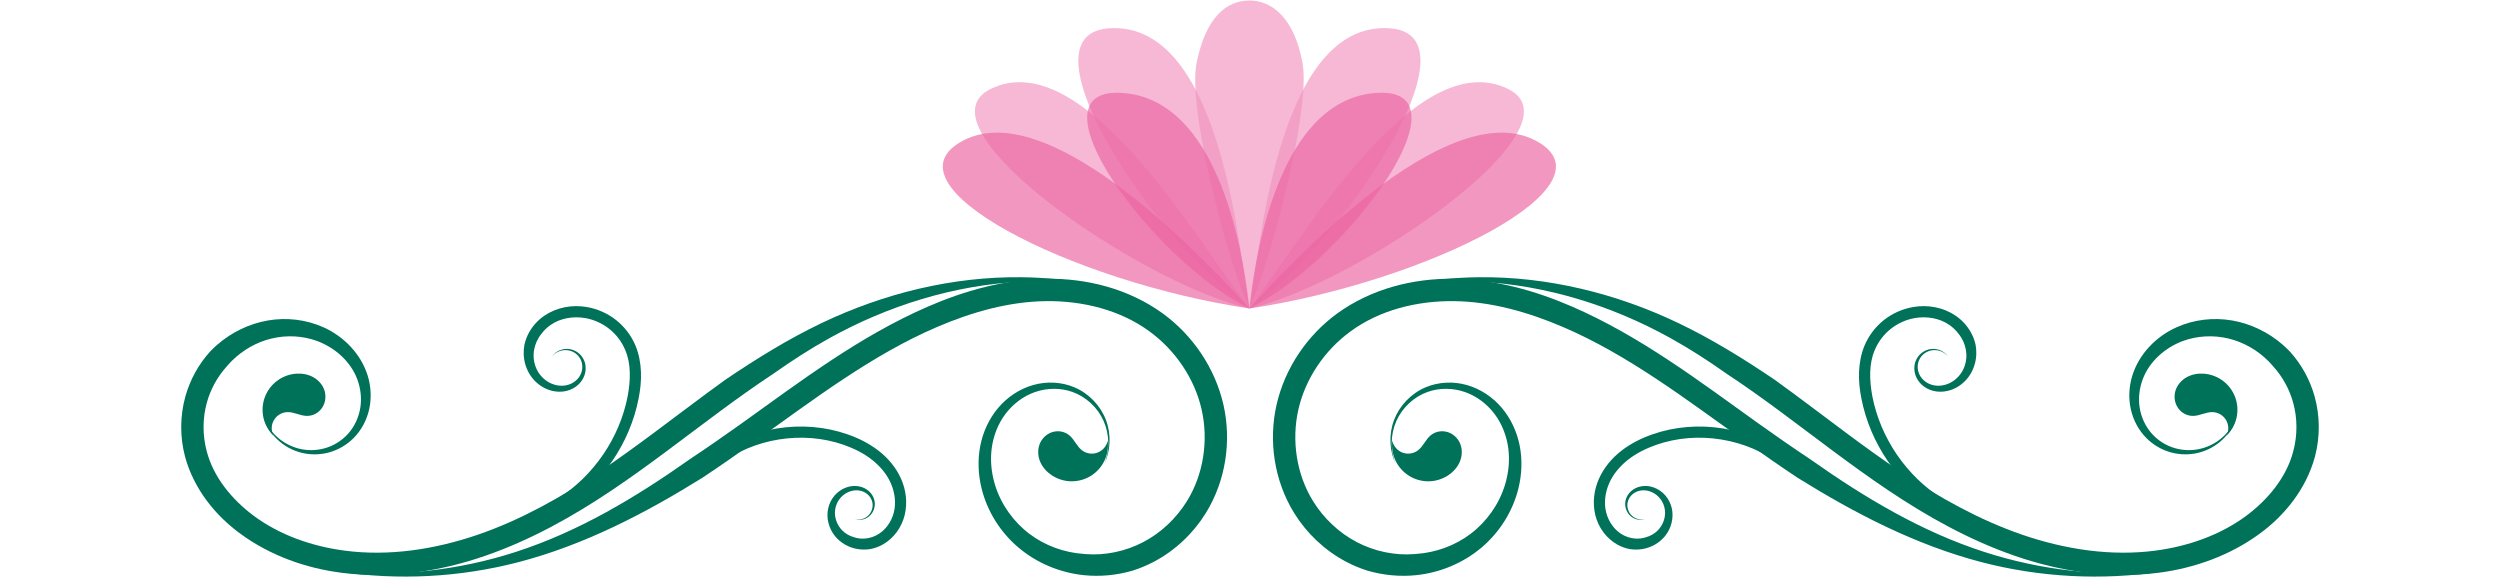 <?xml version="1.0" encoding="UTF-8" standalone="no"?>
<!-- Created with Inkscape (http://www.inkscape.org/) -->

<svg
   xmlns:dc="http://purl.org/dc/elements/1.1/"
   xmlns:cc="http://creativecommons.org/ns#"
   xmlns:rdf="http://www.w3.org/1999/02/22-rdf-syntax-ns#"
   xmlns:svg="http://www.w3.org/2000/svg"
   xmlns="http://www.w3.org/2000/svg"
   xmlns:xlink="http://www.w3.org/1999/xlink"
   xmlns:sodipodi="http://sodipodi.sourceforge.net/DTD/sodipodi-0.dtd"
   xmlns:inkscape="http://www.inkscape.org/namespaces/inkscape"
   width="447.609pt"
   height="103.236pt"
   viewBox="0 0 559.511 129.046"
   id="svg4220"
   version="1.1"
   inkscape:version="0.91 r13725"
   sodipodi:docname="floral-swirls.svg">
  <defs
     id="defs4222">
    <inkscape:path-effect
       effect="spiro"
       id="path-effect4276"
       is_visible="true" />
    <inkscape:path-effect
       is_visible="true"
       id="path-effect4274"
       effect="spiro" />
    <inkscape:path-effect
       pattern-nodetypes="cccccc"
       fuse_tolerance="0"
       vertical_pattern="false"
       prop_units="false"
       tang_offset="0"
       normal_offset="0"
       spacing="0"
       scale_y_rel="false"
       prop_scale="0.25"
       copytype="single_stretched"
       pattern="m 159.997,152.009 -45,-5 -85,0 c 0.369,6.006 0.369,6.006 0,10 l 90,0 40,-5"
       is_visible="true"
       id="path-effect4272"
       effect="skeletal" />
    <inkscape:path-effect
       is_visible="true"
       id="path-effect4270"
       effect="spiro" />
    <inkscape:path-effect
       fuse_tolerance="0"
       vertical_pattern="false"
       prop_units="false"
       tang_offset="0"
       normal_offset="0"
       spacing="0"
       scale_y_rel="false"
       prop_scale="0.3"
       copytype="single_stretched"
       pattern="M 163.5,48.75 118.5,43.75 l -85,0 -40,5 40,5 90,0 40,-5"
       is_visible="true"
       id="path-effect4247"
       effect="skeletal" />
    <inkscape:path-effect
       is_visible="true"
       id="path-effect4245"
       effect="spiro" />
    <inkscape:path-effect
       effect="skeletal"
       id="path-effect4243"
       is_visible="true"
       pattern="M 163.75,45.5 118.75,40.5 l -85,0 -40,5 40,5 90,0 40,-5"
       copytype="single_stretched"
       prop_scale="0.3"
       scale_y_rel="false"
       spacing="0"
       normal_offset="0"
       tang_offset="0"
       prop_units="false"
       vertical_pattern="false"
       fuse_tolerance="0" />
    <inkscape:path-effect
       effect="spiro"
       id="path-effect4241"
       is_visible="true" />
    <inkscape:path-effect
       fuse_tolerance="0"
       vertical_pattern="false"
       prop_units="false"
       tang_offset="0"
       normal_offset="0"
       spacing="0"
       scale_y_rel="false"
       prop_scale="0.3"
       copytype="single_stretched"
       pattern="M 162.25,3.5 117.25,-1.5 l -85,0 -40,5 40,5 90,0 40,-5"
       is_visible="true"
       id="path-effect4239"
       effect="skeletal" />
    <inkscape:path-effect
       is_visible="true"
       id="path-effect4237"
       effect="spiro" />
    <inkscape:path-effect
       effect="skeletal"
       id="path-effect4230"
       is_visible="true"
       pattern="M 170,5 125,0 40,0 0,5 l 40,5 90,0 40,-5"
       copytype="single_stretched"
       prop_scale="0.3"
       scale_y_rel="false"
       spacing="0"
       normal_offset="0"
       tang_offset="0"
       prop_units="false"
       vertical_pattern="false"
       fuse_tolerance="0" />
    <inkscape:path-effect
       effect="spiro"
       id="path-effect4217"
       is_visible="true" />
    <inkscape:path-effect
       effect="spiro"
       id="path-effect4202"
       is_visible="true" />
    <inkscape:path-effect
       effect="skeletal"
       id="path-effect4200"
       is_visible="true"
       pattern="m 130.25,5.5 -45,-5 -85,0 c 0.369,6.006 0.369,6.006 0,10 l 90,0 40,-5"
       copytype="single_stretched"
       prop_scale="0.25"
       scale_y_rel="false"
       spacing="0"
       normal_offset="0"
       tang_offset="0"
       prop_units="false"
       vertical_pattern="false"
       fuse_tolerance="0" />
    <inkscape:path-effect
       effect="spiro"
       id="path-effect4198"
       is_visible="true" />
    <inkscape:path-effect
       is_visible="true"
       id="path-effect4196"
       effect="spiro" />
    <inkscape:path-effect
       effect="spiro"
       id="path-effect4194"
       is_visible="true" />
    <inkscape:path-effect
       is_visible="true"
       id="path-effect4190"
       effect="spiro" />
    <inkscape:path-effect
       effect="skeletal"
       id="path-effect4187"
       is_visible="true"
       pattern="m 177.676,103.847 -45,-5 -85,0 -40,5 40,5 90,0 40,-5"
       copytype="single_stretched"
       prop_scale="0.5"
       scale_y_rel="false"
       spacing="0"
       normal_offset="0"
       tang_offset="0"
       prop_units="false"
       vertical_pattern="false"
       fuse_tolerance="0" />
    <inkscape:path-effect
       is_visible="true"
       id="path-effect4185"
       effect="spiro" />
    <inkscape:path-effect
       effect="skeletal"
       id="path-effect4292"
       is_visible="true"
       pattern="m 193.686,48.429 -45,-5 -85,0 c 0.369,6.006 0.369,6.006 0,10 l 90,0 40,-5"
       copytype="single_stretched"
       prop_scale="0.25"
       scale_y_rel="false"
       spacing="0"
       normal_offset="0"
       tang_offset="0"
       prop_units="false"
       vertical_pattern="false"
       fuse_tolerance="0"
       pattern-nodetypes="cccccc" />
    <inkscape:path-effect
       effect="spiro"
       id="path-effect4290"
       is_visible="true" />
    <inkscape:path-effect
       fuse_tolerance="0"
       vertical_pattern="false"
       prop_units="false"
       tang_offset="0"
       normal_offset="0"
       spacing="0"
       scale_y_rel="false"
       prop_scale="0.25"
       copytype="single_stretched"
       pattern="M 130,5 85,0 0,0 c 0.369,6.006 0.369,6.006 0,10 l 90,0 40,-5"
       is_visible="true"
       id="path-effect4252"
       effect="skeletal" />
    <inkscape:path-effect
       is_visible="true"
       id="path-effect4250"
       effect="spiro" />
    <inkscape:path-effect
       fuse_tolerance="0"
       vertical_pattern="false"
       prop_units="false"
       tang_offset="0"
       normal_offset="0"
       spacing="0"
       scale_y_rel="false"
       prop_scale="0.3"
       copytype="single_stretched"
       pattern="m 180.39,40.865 -45,-5 -85,0 -40,5 40,5 90,0 40,-5"
       is_visible="true"
       id="path-effect4226"
       effect="skeletal" />
    <inkscape:path-effect
       effect="spiro"
       id="path-effect4224"
       is_visible="true" />
    <inkscape:path-effect
       fuse_tolerance="0"
       vertical_pattern="false"
       prop_units="false"
       tang_offset="0"
       normal_offset="0"
       spacing="0"
       scale_y_rel="false"
       prop_scale="0.5"
       copytype="single_stretched"
       pattern="m 180.39,40.865 -45,-5 -85,0 -40,5 40,5 90,0 40,-5"
       is_visible="true"
       id="path-effect4222"
       effect="skeletal" />
    <inkscape:path-effect
       effect="spiro"
       id="path-effect4220"
       is_visible="true" />
    <inkscape:path-effect
       effect="spiro"
       id="path-effect4218"
       is_visible="true" />
    <inkscape:path-effect
       is_visible="true"
       id="path-effect4216"
       effect="spiro" />
    <inkscape:path-effect
       effect="spiro"
       id="path-effect4220-5"
       is_visible="true" />
    <inkscape:path-effect
       fuse_tolerance="0"
       vertical_pattern="false"
       prop_units="false"
       tang_offset="0"
       normal_offset="0"
       spacing="0"
       scale_y_rel="false"
       prop_scale="0.5"
       copytype="single_stretched"
       pattern="m 170.605,-21.867 -45,-5 -85,0 -40,5 40,5 90,0 40,-5"
       is_visible="true"
       id="path-effect4222-9"
       effect="skeletal" />
    <inkscape:path-effect
       effect="spiro"
       id="path-effect4290-4"
       is_visible="true" />
    <inkscape:path-effect
       effect="skeletal"
       id="path-effect4292-8"
       is_visible="true"
       pattern="m 71.125,-47.402 -45,-5 -85,0 c 0.369,6.006 0.369,6.006 0,10 l 90,0 40,-5"
       copytype="single_stretched"
       prop_scale="0.25"
       scale_y_rel="false"
       spacing="0"
       normal_offset="0"
       tang_offset="0"
       prop_units="false"
       vertical_pattern="false"
       fuse_tolerance="0"
       pattern-nodetypes="cccccc" />
  </defs>
  <sodipodi:namedview
     id="base"
     pagecolor="#ffffff"
     bordercolor="#666666"
     borderopacity="1.0"
     inkscape:pageopacity="0.0"
     inkscape:pageshadow="2"
     inkscape:zoom="1.4142136"
     inkscape:cx="314.05147"
     inkscape:cy="-72.339844"
     inkscape:document-units="px"
     inkscape:current-layer="svg4220"
     showgrid="false"
     units="pt"
     inkscape:window-width="1920"
     inkscape:window-height="1018"
     inkscape:window-x="-8"
     inkscape:window-y="-8"
     inkscape:window-maximized="1"
     showguides="true"
     inkscape:guide-bbox="true"
     fit-margin-top="0"
     fit-margin-left="0"
     fit-margin-right="0"
     fit-margin-bottom="0">
    <sodipodi:guide
       position="279.612,72.654"
       orientation="1,0"
       id="guide4160" />
    <inkscape:grid
       type="xygrid"
       id="grid4162"
       originx="154.808"
       originy="0.175" />
  </sodipodi:namedview>
  <g
     inkscape:label="flower (original)"
     inkscape:groupmode="layer"
     id="flower"
     style="display:none"
     transform="translate(36.722,-0.371)">
    <g
       id="petals">
      <path
         sodipodi:nodetypes="csc"
         inkscape:connector-curvature="0"
         id="back-petal1"
         d="m 242.668,67.85 c -23.266,-5.445 -76.063,-41.564 -56.058,-50.063 17.95,-7.627 49.416,42.05 56.058,50.063 z"
         style="fill:#f194be;fill-opacity:0.667;fill-rule:evenodd;stroke:none;stroke-width:1px;stroke-linecap:butt;stroke-linejoin:miter;stroke-opacity:1" />
      <path
         sodipodi:nodetypes="csc"
         inkscape:connector-curvature="0"
         id="back-petal2"
         d="m 243.051,68.196 c -21.447,-11.963 -51.791,-62.499 -30.728,-63.785 25.79,-1.575 27.056,54.112 30.728,63.785 z"
         style="fill:#f194be;fill-opacity:0.667;fill-rule:evenodd;stroke:none;stroke-width:1px;stroke-linecap:butt;stroke-linejoin:miter;stroke-opacity:1" />
      <path
         sodipodi:nodetypes="csc"
         inkscape:connector-curvature="0"
         id="back-petal3"
         d="m 244.339,67.646 c -11.612,-15.101 -20.218,-73.471 2.404,-66.737 21.683,6.455 4.039,54.081 -2.404,66.737 z"
         style="fill:#f194be;fill-opacity:0.667;fill-rule:evenodd;stroke:none;stroke-width:1px;stroke-linecap:butt;stroke-linejoin:miter;stroke-opacity:1" />
      <path
         sodipodi:nodetypes="csc"
         inkscape:connector-curvature="0"
         id="back-petal4"
         d="m 241.803,67.625 c 23.741,-10.836 59.097,-58.346 35.792,-59.642 -23.305,-1.296 -31.727,50.879 -35.792,59.642 z"
         style="fill:#f194be;fill-opacity:0.667;fill-rule:evenodd;stroke:none;stroke-width:1px;stroke-linecap:butt;stroke-linejoin:miter;stroke-opacity:1" />
      <path
         sodipodi:nodetypes="csc"
         inkscape:connector-curvature="0"
         id="back-petal5"
         d="m 242.828,68.358 c 31.897,-8.993 83.538,-46.556 52.227,-47.631 -31.311,-1.075 -46.764,40.359 -52.227,47.631 z"
         style="fill:#f194be;fill-opacity:0.667;fill-rule:evenodd;stroke:none;stroke-width:1px;stroke-linecap:butt;stroke-linejoin:miter;stroke-opacity:1" />
      <path
         sodipodi:nodetypes="csc"
         inkscape:connector-curvature="0"
         id="front-petal1"
         d="m 243.841,67.987 c -24.823,0.684 -82.173,-26.443 -64.013,-37.612 18.159,-11.168 56.169,31.653 64.013,37.612 z"
         style="fill:#eb65a1;fill-opacity:0.667;fill-rule:evenodd;stroke:none;stroke-width:1px;stroke-linecap:butt;stroke-linejoin:miter;stroke-opacity:1" />
      <path
         sodipodi:nodetypes="ccc"
         inkscape:connector-curvature="0"
         id="front-petal2"
         d="m 243.699,68.011 c -21.731,-10.651 -50.805,-50.266 -27.981,-48.215 22.824,2.051 27.028,41.088 27.981,48.215 z"
         style="fill:#eb65a2;fill-opacity:0.667;fill-rule:evenodd;stroke:none;stroke-width:1px;stroke-linecap:butt;stroke-linejoin:miter;stroke-opacity:1" />
      <path
         sodipodi:nodetypes="ccc"
         inkscape:connector-curvature="0"
         id="front-petal3"
         d="m 243.239,67.527 c 19.033,-10.41 42.933,-49.08 21.714,-47.007 -21.219,2.073 -23.146,38.898 -21.714,47.007 z"
         style="fill:#eb65a2;fill-opacity:0.667;fill-rule:evenodd;stroke:none;stroke-width:1px;stroke-linecap:butt;stroke-linejoin:miter;stroke-opacity:1" />
      <path
         sodipodi:nodetypes="csc"
         inkscape:connector-curvature="0"
         id="front-petal4"
         d="m 242.9,68.14 c 29.829,-3.313 80.186,-28.899 57.963,-36.207 -26.705,-8.782 -51.755,30.068 -57.963,36.207 z"
         style="fill:#eb65a2;fill-opacity:0.667;fill-rule:evenodd;stroke:none;stroke-width:1px;stroke-linecap:butt;stroke-linejoin:miter;stroke-opacity:1" />
    </g>
  </g>
  <g
     inkscape:groupmode="layer"
     id="swirls"
     inkscape:label="swirls"
     transform="translate(36.722,-0.371)">
    <use
       x="0"
       y="0"
       inkscape:tiled-clone-of="#swirls"
       xlink:href="#left-swirls"
       transform="matrix(-1,0,0,1,486.067,0)"
       id="right-swirls"
       width="100%"
       height="100%" />
    <g
       style="display:inline"
       id="left-swirls"
       inkscape:tile-cx="174.34267"
       inkscape:tile-cy="130.2109"
       inkscape:tile-w="342.49216"
       inkscape:tile-h="93.030021"
       inkscape:tile-x0="3.0965947"
       inkscape:tile-y0="83.695891">
      <path
         style="fill:#007259;fill-opacity:1;fill-rule:evenodd;stroke:none;stroke-width:1px;stroke-linecap:butt;stroke-linejoin:miter;stroke-opacity:1"
         d="m -19.914,143.992 c -1.737,-0.012 -3.484,0.758 -4.659,2.078 -1.175,1.32 -1.757,3.166 -1.539,4.95 0.254,2.034 1.525,3.897 3.287,4.992 1.086,0.675 2.343,1.073 3.627,1.159 1.284,0.085 2.588,-0.14 3.782,-0.643 2.387,-1.011 4.259,-3.12 5.072,-5.611 0.982,-3.019 0.386,-6.504 -1.599,-9.058 -1.98,-2.548 -5.234,-4.023 -8.501,-3.802 -2.594,-0.104 -5.212,0.489 -7.523,1.718 0,0 -3e-6,0 -3e-6,0 -2.33,1.231 -4.329,3.084 -5.741,5.339 -1.512,2.422 -2.326,5.26 -2.36,8.129 -0.028,2.487 0.52,4.968 1.568,7.23 0.166,0.343 0.344,0.68 0.533,1.012 1.908,3.31 4.8,5.897 8.025,7.714 l 7e-6,1e-5 c 3.216,1.817 6.707,2.952 10.188,3.754 13.432,3.116 27.687,1.871 40.6,-2.8 8.725,-3.161 16.747,-7.743 24.705,-12.138 7.941,-4.369 15.929,-8.621 24.454,-11.082 l 7e-6,0 c 9.318,-2.671 19.51,-3.215 28.259,0.446 0.279,0.118 0.557,0.24 0.834,0.365 3.575,1.533 6.879,3.762 8.946,6.91 1.374,2.067 2.23,4.514 2.317,6.996 0.089,2.478 -0.582,5.022 -1.993,7.075 -1.695,2.473 -4.534,4.261 -7.559,4.512 -1.516,0.13 -3.078,-0.105 -4.487,-0.707 -1.409,-0.602 -2.677,-1.574 -3.608,-2.808 0,0 -10e-7,0 -10e-7,0 -0.867,-1.155 -1.453,-2.549 -1.511,-3.986 -0.038,-0.899 0.124,-1.813 0.508,-2.628 0.383,-0.814 0.989,-1.535 1.753,-2.019 10e-7,0 3e-6,0 3e-6,0 0.763,-0.484 1.688,-0.736 2.597,-0.662 0,0 0,0 0,0 0.908,0.074 1.803,0.477 2.439,1.146 0.609,0.64 0.976,1.522 0.995,2.42 0.02,0.899 -0.308,1.811 -0.908,2.5 0.629,-0.663 1.006,-1.571 1.026,-2.5 0.02,-0.929 -0.318,-1.868 -0.939,-2.58 -0.649,-0.742 -1.587,-1.222 -2.577,-1.345 0,0 0,0 0,0 -0.989,-0.122 -2.014,0.103 -2.885,0.606 0,0 -10e-7,0 -10e-7,0 -0.869,0.503 -1.579,1.268 -2.046,2.162 -0.467,0.894 -0.696,1.904 -0.695,2.913 0.004,1.613 0.574,3.193 1.489,4.514 1e-6,0 1e-6,0 1e-6,0 0.974,1.412 2.33,2.557 3.89,3.304 1.559,0.746 3.305,1.093 5.043,1.018 3.479,-0.158 6.804,-2.007 8.913,-4.825 0,-1e-5 0,-1e-5 0,-1e-5 1.738,-2.326 2.66,-5.223 2.675,-8.139 0.014,-2.912 -0.838,-5.8 -2.351,-8.29 -2.306,-3.751 -5.9,-6.496 -9.796,-8.331 -0.307,-0.137 -0.615,-0.268 -0.925,-0.394 -9.619,-3.931 -20.472,-3.422 -30.241,-0.554 l -8e-6,1e-5 c -8.914,2.6 -17.106,6.936 -25.067,11.336 -7.991,4.4 -15.869,8.918 -24.275,11.944 l -8e-6,0 c -12.416,4.476 -26.104,5.689 -38.9,2.7 l -7e-6,0 c -3.313,-0.779 -6.537,-1.81 -9.385,-3.44 -2.838,-1.63 -5.356,-3.843 -6.902,-6.592 -1.171,-2.057 -1.828,-4.421 -1.838,-6.772 -0.003,-0.558 0.03,-1.117 0.099,-1.672 0.177,-1.786 0.719,-3.546 1.61,-5.107 1.086,-1.91 2.704,-3.548 4.628,-4.667 1.944,-1.121 4.212,-1.734 6.482,-1.737 2.603,-0.298 5.435,0.804 7.17,2.838 1.729,2.027 2.4,5.035 1.655,7.663 -0.613,2.171 -2.182,4.13 -4.253,5.098 -1.037,0.488 -2.196,0.741 -3.351,0.711 -1.154,-0.03 -2.312,-0.341 -3.325,-0.916 -1.634,-0.928 -2.902,-2.597 -3.208,-4.478 -0.273,-1.648 0.199,-3.435 1.279,-4.752 1.08,-1.318 2.762,-2.157 4.498,-2.216 z"
         id="path4215"
         inkscape:connector-curvature="0"
         inkscape:path-effect="#path-effect4245;#path-effect4247"
         inkscape:original-d="m 102.58567,166.4915 c 4.99999,-5 4.99999,-5 -10e-6,-5 -5.000001,0 -7.749991,1.89298 -7.749991,4.25 0,2.35702 -0.67762,3.34801 1.49999,4.25 3.0796,1.27561 16.750001,4.25 16.750001,-0.75 0,-5 2.62866,-10.99675 0,-15.25 -1.95928,-3.17019 -5.25,-8 -10.25,-8 -5.000001,0 -29.250002,-5.5 -29.250002,-0.5 0,5 -31.623343,19.85542 -49.249999,23.25 -9.819564,1.89108 -29.7499996,2.75 -39.75,2.75 -5,0 -11.86213,-4.17786 -17.249999,-10.75 -3.169945,-3.86671 -3.535534,-11.46447 0,-15 2.357022,-2.35702 12.250001,-6.75 12.250001,-6.75 9.999999,0 9.499999,6.75 9.499999,11.75 0,5 -8.579811,6.95928 -11.75,5 -2.835503,-1.75244 -6.329599,-3.47439 -3.25,-4.75 2.177605,-0.90199 6,-7 6,-7"
         sodipodi:nodetypes="csssssssssssssssc" />
      <path
         style="fill:#007259;fill-opacity:1;fill-rule:evenodd;stroke:none;stroke-width:2.087px;stroke-linecap:butt;stroke-linejoin:miter;stroke-opacity:1"
         d="m 86.833,80.115 c 0.466,-0.547 1.078,-0.96 1.745,-1.185 0.667,-0.225 1.391,-0.263 2.065,-0.116 0.674,0.147 1.302,0.48 1.795,0.944 0.492,0.463 0.853,1.06 1.032,1.697 0,0 10e-7,10e-7 10e-7,10e-7 0.239,0.842 0.16,1.764 -0.175,2.555 -0.334,0.794 -0.932,1.47 -1.648,1.931 -0.717,0.463 -1.567,0.713 -2.415,0.755 -0.849,0.043 -1.709,-0.129 -2.494,-0.458 -1.277,-0.534 -2.36,-1.511 -3.059,-2.681 -0.701,-1.171 -1.027,-2.562 -0.974,-3.911 0.051,-1.309 0.466,-2.603 1.143,-3.713 0.191,-0.314 0.405,-0.615 0.638,-0.9 0.561,-0.747 1.253,-1.406 2.028,-1.942 2.147,-1.503 5.013,-1.989 7.671,-1.546 1.977,0.337 3.878,1.184 5.446,2.432 1.569,1.246 2.823,2.906 3.588,4.756 l 0,10e-7 c 1.327,3.111 1.188,6.789 0.531,10.327 -1.797,9.297 -7.607,17.817 -15.607,22.885 1.042,1.124 1.053,1.101 1.339,2.111 8.598,-5.458 14.781,-14.523 16.722,-24.52 0.766,-3.804 0.857,-7.959 -0.676,-11.759 l 0,-3e-6 c -0.932,-2.249 -2.438,-4.243 -4.342,-5.757 -1.905,-1.513 -4.184,-2.529 -6.58,-2.939 l -4e-6,10e-7 c -3.246,-0.566 -6.726,0.055 -9.511,1.952 -1.387,0.954 -2.562,2.22 -3.392,3.706 -0.485,0.869 -0.843,1.809 -1.058,2.784 -0.129,0.7 -0.183,1.412 -0.16,2.123 0.06,1.768 0.623,3.497 1.628,4.931 1.008,1.436 2.453,2.53 4.092,3.082 1.007,0.338 2.085,0.462 3.14,0.333 1.057,-0.129 2.075,-0.525 2.923,-1.162 0.849,-0.638 1.501,-1.518 1.839,-2.513 0,0 0,-2e-6 0,-2e-6 0.337,-0.997 0.337,-2.091 -0.017,-3.064 -0.269,-0.735 -0.735,-1.383 -1.331,-1.865 -0.596,-0.482 -1.316,-0.792 -2.059,-0.896 0,10e-7 -2e-6,0 -2e-6,0 -0.743,-0.104 -1.504,-0.002 -2.181,0.285 -0.676,0.287 -1.264,0.756 -1.688,1.337 z"
         id="minor-upper-swirl"
         inkscape:path-effect="#path-effect4198;#path-effect4200"
         inkscape:original-d="m 88.812133,113.00219 c 10.291496,0 9.056497,-19.971929 16.164557,-23.70242 4.32795,-2.271418 -0.60354,-5.751618 -0.60354,-11.042916 0,-10.437043 0.45917,-7.942229 -9.977867,-7.942229 -10.437048,0 -23.171739,-1.103746 -12.734701,9.333305 1.633384,1.633386 1.809938,6.674195 4.826695,7.260759 2.974721,0.57839 4.716649,-5.423054 7.275255,-5.547594 7.259548,-0.353358 -5.814452,5.318335 -6.929447,-1.245664"
         inkscape:connector-curvature="0"
         sodipodi:nodetypes="cssssssc" />
      <path
         sodipodi:nodetypes="csssssc"
         inkscape:connector-curvature="0"
         inkscape:original-d="m 123.32685,103.51434 c 20.83771,1.23199 29.72395,-14.849119 29.24918,-4.747229 -0.47478,10.101879 18.78197,36.958429 7.60272,22.412319 -10.47379,-13.62819 -9.72044,1.49918 -9.27559,-1.4348 0.12974,-0.8557 0.71715,-8.74424 2.03341,-9.81145 2.12513,-1.72301 4.2966,0.9575 5.85502,2.81778 8.96664,10.70347 -4.19038,3.85269 -4.19038,3.85269"
         inkscape:path-effect="#path-effect4290;#path-effect4292"
         id="minor-lower-swirl"
         d="m 154.601,116.604 c 1.078,0.316 2.333,0.057 3.221,-0.701 0.887,-0.76 1.371,-1.989 1.217,-3.192 -0.086,-0.661 -0.354,-1.297 -0.763,-1.833 0,0 0,0 0,0 -0.408,-0.536 -0.948,-0.969 -1.559,-1.265 0,0 -1e-5,0 -1e-5,0 -1.224,-0.587 -2.678,-0.62 -3.969,-0.172 -1.018,0.35 -1.941,0.975 -2.658,1.797 -0.716,0.822 -1.221,1.827 -1.463,2.903 -0.476,2.16 0.117,4.501 1.55,6.243 1.233,1.493 3.004,2.51 4.937,2.853 0.966,0.169 1.955,0.174 2.923,0.024 0.959,-0.18 1.887,-0.513 2.743,-0.984 2.523,-1.406 4.296,-3.878 4.968,-6.622 0.664,-2.732 0.312,-5.612 -0.805,-8.121 l 0,0 c -1.114,-2.501 -2.9,-4.626 -5.009,-6.264 -2.105,-1.637 -4.491,-2.824 -6.944,-3.68 -10.13,-3.549 -21.942,-1.632 -30.43,4.939 1.142,1.006 1.131,1.034 1.532,1.975 7.766,-6.038 18.791,-7.827 28.069,-4.556 2.256,0.798 4.405,1.856 6.234,3.292 l 0,0 c 1.824,1.434 3.36,3.238 4.261,5.303 0.898,2.056 1.204,4.399 0.666,6.51 l 0,0 c -0.529,2.097 -1.895,4.039 -3.745,5.033 -1.249,0.683 -2.734,0.977 -4.118,0.771 -0.323,-0.047 -0.644,-0.122 -0.957,-0.221 -1.041,-0.274 -2.031,-0.825 -2.782,-1.606 -1.131,-1.168 -1.778,-2.934 -1.534,-4.59 0,0 0,0 0,0 0.118,-0.834 0.444,-1.655 0.954,-2.344 0.509,-0.688 1.208,-1.257 2.008,-1.605 1.007,-0.433 2.206,-0.528 3.234,-0.12 0,0 0,0 0,0 0.516,0.202 0.994,0.521 1.367,0.939 0,0 0,0 0,0 0.373,0.417 0.647,0.935 0.764,1.49 0.215,1 -0.113,2.149 -0.871,2.909 -0.757,0.761 -1.941,1.127 -3.041,0.898 z"
         style="fill:#007259;fill-opacity:1;fill-rule:evenodd;stroke:none;stroke-width:2.087px;stroke-linecap:butt;stroke-linejoin:miter;stroke-opacity:1" />
      <path
         style="fill:#007259;fill-opacity:1;fill-rule:evenodd;stroke:none;stroke-width:1.924;stroke-linecap:butt;stroke-linejoin:miter;stroke-miterlimit:4;stroke-dasharray:none;stroke-opacity:1"
         d="m 210.371,104.372 c 1.474,-3.056 1.65,-6.759 0.421,-10.003 -1.231,-3.243 -3.845,-5.969 -7.113,-7.339 -2.876,-1.2 -6.172,-1.346 -9.205,-0.481 -3.03,0.866 -5.765,2.695 -7.812,5.123 -2.044,2.427 -3.406,5.404 -4.005,8.531 -0.598,3.125 -0.461,6.371 0.297,9.46 1.256,5.122 4.193,9.817 8.272,13.265 4.08,3.442 9.216,5.603 14.584,6.165 3.663,0.381 7.393,0.026 10.943,-1.008 1.636,-0.519 3.227,-1.183 4.747,-1.983 4.791,-2.526 8.832,-6.349 11.666,-10.934 4.426,-7.189 5.783,-16.043 3.919,-24.23 -1.873,-8.174 -6.817,-15.48 -13.55,-20.399 -7.606,-5.514 -17.032,-7.939 -26.226,-7.774 -9.173,0.159 -18.079,2.631 -26.306,6.199 l 0,3e-6 c -15.333,6.645 -28.586,16.748 -41.796,26.204 -3.789,2.697 -7.612,5.363 -11.484,7.931 -12.173,8.602 -24.92,16.238 -39.001,20.79 -12.67,4.11 -26.263,5.641 -39.688,4.408 13.33,2.017 27.15,1.308 40.352,-2.134 14.658,-3.837 28.236,-10.871 41.112,-18.881 3.94,-2.613 7.806,-5.316 11.616,-8.046 13.321,-9.49 26.265,-19.42 40.869,-25.682 l 1e-5,-10e-7 c 7.825,-3.353 16.096,-5.69 24.401,-5.791 8.281,-0.095 16.698,2.009 23.2,6.81 5.764,4.219 10.066,10.549 11.625,17.472 1.569,6.908 0.42,14.516 -3.296,20.491 l -10e-6,10e-6 c -2.372,3.833 -5.772,7.057 -9.741,9.139 l -1e-5,0 c -3.964,2.083 -8.543,3.061 -12.981,2.696 -0.158,-0.013 -0.316,-0.027 -0.474,-0.043 -4.285,-0.299 -8.553,-1.84 -12.027,-4.463 -3.603,-2.714 -6.404,-6.626 -7.735,-11.014 0,0 0,0 0,0 -0.803,-2.65 -1.096,-5.475 -0.721,-8.217 0.374,-2.739 1.404,-5.42 3.078,-7.636 1.671,-2.214 3.995,-3.989 6.644,-4.901 2.644,-0.912 5.639,-0.97 8.315,-0.018 3.039,1.075 5.659,3.479 7.001,6.503 1.344,3.023 1.403,6.657 0.1,9.79 z"
         id="major-swirl"
         inkscape:path-effect="#path-effect4220;#path-effect4222"
         inkscape:original-d="m 39.032983,128.29725 c 3.350185,-1.41741 13.378462,5.46573 40.020262,-3.27104 14.27386,-4.6809 33.334735,-17.89903 51.606435,-27.824192 22.64539,-12.300939 29.09224,-23.921493 41.33263,-25.942943 10.01643,-1.18168 46.94818,-1.07356 50.06677,1.29711 2.67117,2.03084 -29.0936,33.051835 8.97962,41.295845 38.07322,8.24402 -49.66527,-11.43253 -46.67299,-4.57059 2.99228,6.86194 31.66351,-19.557982 19.12075,-21.757272 -98.70147,-17.306713 -3.13197,10.05359 6.88442,16.847692"
         inkscape:connector-curvature="0"
         sodipodi:nodetypes="csscszzsc"
         inkscape:tile-cx="-3.8919892"
         inkscape:tile-cy="54.373561"
         inkscape:tile-w="228.09365"
         inkscape:tile-h="66.254273"
         inkscape:tile-x0="-117.93882"
         inkscape:tile-y0="21.246424" />
      <path
         style="display:inline;fill:#007259;fill-opacity:1;fill-rule:evenodd;stroke:none;stroke-width:1.924;stroke-linecap:butt;stroke-linejoin:miter;stroke-miterlimit:4;stroke-dasharray:none;stroke-opacity:1"
         d="m 208.059,64.056 c -5.35,-1.033 -10.808,-1.584 -16.285,-1.641 0,0 0,10e-7 0,10e-7 -15.297,-0.156 -30.643,3.585 -44.597,10.253 -7.557,3.613 -14.676,8.03 -21.563,12.689 -1.373,0.987 -2.736,1.984 -4.09,2.985 -8.042,5.937 -15.847,12.062 -24.007,17.533 -8.613,5.766 -17.659,10.857 -27.305,14.169 l -8e-6,10e-6 c -9.638,3.303 -19.924,4.877 -29.861,3.556 -7.301,-0.971 -14.434,-3.467 -20.246,-7.757 l -6e-6,-1e-5 C 15.115,112.133 10.999,107.078 9.527,101.304 8.589,97.758 8.597,93.937 9.586,90.421 10.413,87.468 11.939,84.69 13.99,82.416 c 0.374,-0.447 0.769,-0.877 1.183,-1.288 2.42,-2.404 5.528,-4.198 8.884,-4.997 3.351,-0.802 7,-0.635 10.275,0.589 3.929,1.479 7.433,4.567 8.905,8.539 0.747,1.987 1.015,4.183 0.689,6.3 0,0 -1e-6,3e-6 -1e-6,3e-6 -0.324,2.115 -1.24,4.173 -2.671,5.801 -1.235,1.409 -2.859,2.509 -4.661,3.135 0,0 -4e-6,0 -4e-6,0 -1.802,0.628 -3.79,0.785 -5.7,0.436 0,0 -4e-6,0 -4e-6,0 -1.91,-0.349 -3.748,-1.207 -5.264,-2.476 -1.516,-1.268 -2.71,-2.948 -3.415,-4.831 0.581,1.925 1.674,3.711 3.154,5.123 1.48,1.411 3.341,2.442 5.358,2.948 0,0 4e-6,0 4e-6,0 2.017,0.506 4.177,0.484 6.215,-0.079 0,0 4e-6,0 4e-6,0 2.037,-0.564 3.935,-1.665 5.453,-3.184 1.755,-1.76 2.975,-4.043 3.513,-6.498 0,0 10e-7,-2e-6 10e-7,-2e-6 0.537,-2.453 0.408,-5.043 -0.331,-7.463 -1.497,-4.836 -5.295,-8.8 -9.957,-10.869 -3.837,-1.714 -8.189,-2.233 -12.38,-1.511 -4.186,0.725 -8.146,2.642 -11.375,5.462 -0.551,0.482 -1.081,0.988 -1.587,1.517 -2.577,2.857 -4.47,6.301 -5.507,10.004 -1.23,4.406 -1.245,9.103 -0.078,13.51 1.941,7.132 6.682,13.106 12.455,17.293 l 8e-6,0 c 6.64,4.847 14.542,7.651 22.555,8.683 10.882,1.402 21.926,-0.249 32.138,-3.786 l 8e-6,-10e-6 c 10.206,-3.53 19.637,-8.812 28.461,-14.744 8.362,-5.613 16.228,-11.781 24.191,-17.663 3.914,-2.887 7.858,-5.712 11.885,-8.365 4.055,-2.866 8.209,-5.556 12.531,-7.952 0,0 1e-5,-10e-7 1e-5,-10e-7 13.065,-7.247 27.773,-11.862 42.882,-12.631 5.411,-0.276 10.863,-0.064 16.267,0.64 z"
         id="major-swirl2"
         inkscape:path-effect="#path-effect4185;#path-effect4187"
         inkscape:original-d="m 22.214153,93.623858 c 19.55585,3.54484 21.73733,9.645782 19.60983,4.27167 -2.238319,-5.654039 1.73685,-17.418173 -6.84867,-22.735433 -8.58549,-5.31726 105.038487,57.160855 -21.456959,4.1797 C -112.97707,26.358431 -7.6948765,95.42248 7.1097139,101.94354 c 18.8118691,7.93466 -5.4167704,22.58548 11.5170191,15.91621 5.563064,-2.35364 11.897499,8.17709 21.400504,8.21985 20.128468,0.0906 43.499624,-9.77166 58.882442,-18.12758 22.645391,-12.300939 36.842241,-31.671495 49.082631,-33.692945 3.0633,-0.36139 39.73383,-10.014066 43.78997,-11.372422 9.20668,-3.083221 14.11196,-0.476122 16.2768,1.16953"
         inkscape:connector-curvature="0"
         sodipodi:nodetypes="csszccsscsc"
         inkscape:tile-cx="-3.8919892"
         inkscape:tile-cy="54.373561"
         inkscape:tile-w="228.09365"
         inkscape:tile-h="66.254273"
         inkscape:tile-x0="-117.93882"
         inkscape:tile-y0="21.246424" />
      <path
         style="fill:#007259;fill-opacity:1;fill-rule:evenodd;stroke:none;stroke-width:1px;stroke-linecap:butt;stroke-linejoin:miter;stroke-opacity:1"
         d="m 35.883,87.723 c 0.422,1.292 0.246,2.777 -0.513,3.904 -0.38,0.564 -0.896,1.035 -1.496,1.354 -0.6,0.319 -1.281,0.485 -1.961,0.47 -0.73,-0.016 -1.437,-0.237 -2.136,-0.447 -0.699,-0.211 -1.413,-0.416 -2.143,-0.402 -0.612,0.012 -1.22,0.183 -1.749,0.491 -0.529,0.308 -0.978,0.753 -1.291,1.279 -0.313,0.526 -0.489,1.133 -0.507,1.745 -0.018,0.612 0.123,1.228 0.405,1.771 -1.108,-1.079 -1.898,-2.482 -2.244,-3.989 -0.347,-1.507 -0.25,-3.114 0.275,-4.569 0.525,-1.455 1.477,-2.753 2.707,-3.691 1.23,-0.938 2.733,-1.513 4.275,-1.635 1.323,-0.105 2.686,0.128 3.85,0.764 1.164,0.636 2.116,1.691 2.528,2.952 z"
         id="path4162-7"
         inkscape:path-effect="#path-effect4276"
         inkscape:original-d="m 35.883051,87.723368 c 2.09071,4.45411 47.3944,-47.080673 -3.96933,5.72868 -1.45538,1.49647 -1.98961,0.95896 -4.27942,-0.84894 -2.28968,-1.80728 -0.30768,3.95605 -3.14205,5.28636 -2.09073,-4.45349 0.55911,-11.7924 5.01281,-13.88273 4.45378,-2.090333 4.28706,-0.738534 6.37799,3.71663 z"
         inkscape:connector-curvature="0"
         sodipodi:nodetypes="zssczz" />
      <path
         style="fill:#007259;fill-opacity:1;fill-rule:evenodd;stroke:none;stroke-width:1px;stroke-linecap:butt;stroke-linejoin:miter;stroke-opacity:1"
         d="m 195.937,99.809 c 0.477,-1.272 1.542,-2.323 2.839,-2.729 0.648,-0.203 1.346,-0.248 2.014,-0.123 0.668,0.125 1.304,0.421 1.825,0.857 0.56,0.469 0.975,1.083 1.389,1.684 0.414,0.601 0.844,1.208 1.423,1.652 0.486,0.373 1.067,0.619 1.673,0.709 0.606,0.09 1.234,0.023 1.807,-0.193 0.573,-0.216 1.089,-0.579 1.486,-1.046 0.396,-0.467 0.671,-1.036 0.79,-1.636 0.192,1.535 -0.068,3.123 -0.738,4.517 -0.67,1.394 -1.749,2.588 -3.068,3.396 -1.319,0.808 -2.873,1.227 -4.419,1.192 -1.546,-0.035 -3.079,-0.525 -4.36,-1.393 -1.098,-0.744 -2.018,-1.777 -2.53,-3.001 -0.512,-1.224 -0.596,-2.642 -0.13,-3.885 z"
         id="path4162-8"
         inkscape:path-effect="#path-effect4216"
         inkscape:original-d="m 195.93698,99.809348 c 1.14883,-4.78434 -66.41843,7.170672 6.67769,-1.99514 2.07125,-0.25968 2.15281,0.49367 2.81207,3.335682 0.65955,2.84138 2.71096,-2.897542 5.75542,-2.166322 -1.14851,4.783932 -7.80129,8.860642 -12.58519,7.711732 -4.78385,-1.14891 -3.80942,-2.10056 -2.65999,-6.885952 z"
         inkscape:connector-curvature="0"
         sodipodi:nodetypes="zssczz" />
    </g>
  </g>
  <g
     transform="translate(211.01,0.115)"
     id="flower-6"
     inkscape:label="Flower">
    <g
       style="display:inline"
       inkscape:label="Back Petals"
       id="layer3"
       inkscape:groupmode="layer">
      <path
         sodipodi:nodetypes="csssc"
         inkscape:connector-curvature="0"
         id="center-petal"
         d="m 68.616,68.929 c 3.911,-7.982 13.911,-43.911 11.875,-55 C 78.624,3.76 73.526,-0.053 68.526,5.5776036e-4 63.526,0.054 58.949,3.631 56.83,13.751 c -2.304,11 7.696,47.196 11.786,55.179 z"
         style="fill:#f194be;fill-opacity:0.667;fill-rule:evenodd;stroke:none;stroke-width:1px;stroke-linecap:butt;stroke-linejoin:miter;stroke-opacity:1" />
      <g
         style="display:inline"
         inkscape:tile-y0="4.2894612"
         inkscape:tile-x0="168.84653"
         inkscape:tile-h="64.085531"
         inkscape:tile-w="61.219718"
         inkscape:tile-cy="36.332227"
         inkscape:tile-cx="199.45639"
         inkscape:label="Side Petals"
         id="left-back-petals"
         inkscape:groupmode="layer">
        <path
           inkscape:transform-center-y="-31.319791"
           inkscape:transform-center-x="19.212247"
           style="fill:#f194be;fill-opacity:0.667;fill-rule:evenodd;stroke:none;stroke-width:1px;stroke-linecap:butt;stroke-linejoin:miter;stroke-opacity:1"
           d="M 68.612,68.929 C 48.483,55.08 16.122,7.676 37.174,6.218 62.95,4.433 66.515,58.933 68.612,68.929 Z"
           id="back-petal2-4"
           inkscape:connector-curvature="0"
           sodipodi:nodetypes="csc" />
        <path
           inkscape:transform-center-y="-25.355267"
           inkscape:transform-center-x="30.685113"
           style="fill:#f194be;fill-opacity:0.667;fill-rule:evenodd;stroke:none;stroke-width:1px;stroke-linecap:butt;stroke-linejoin:miter;stroke-opacity:1"
           d="M 68.612,68.923 C 44.435,63.395 -6.658,28.329 10.698,19.798 31.549,9.547 57.222,54.096 68.612,68.923 Z"
           id="back-petal1-0"
           inkscape:connector-curvature="0"
           sodipodi:nodetypes="csc" />
      </g>
      <use
         height="100%"
         width="100%"
         id="right-back-petals"
         transform="matrix(-1,0,0,1,137.218,0.002)"
         xlink:href="#left-back-petals"
         inkscape:tiled-clone-of="left-front-petals"
         y="0"
         x="0" />
    </g>
    <g
       inkscape:tile-y0="20.097446"
       inkscape:tile-x0="161.45885"
       inkscape:tile-h="48.291982"
       inkscape:tile-w="68.619069"
       inkscape:tile-cy="44.243437"
       inkscape:tile-cx="195.76839"
       style="display:inline"
       inkscape:label="Front Petals"
       id="front-petals"
       inkscape:groupmode="layer">
      <g
         style="display:inline"
         inkscape:label="Front Side Petals"
         id="left-front-petals"
         inkscape:groupmode="layer">
        <path
           style="fill:#eb65a1;fill-opacity:0.667;fill-rule:evenodd;stroke:none;stroke-width:1px;stroke-linecap:butt;stroke-linejoin:miter;stroke-opacity:1"
           d="M 68.609,68.931 C 28.531,62.927 -14.309,41.173 4.596,31.319 24.531,20.927 60.531,59.927 68.609,68.931 Z"
           id="front-petal1-1"
           inkscape:connector-curvature="0"
           sodipodi:nodetypes="csc" />
        <path
           style="fill:#eb65a2;fill-opacity:0.667;fill-rule:evenodd;stroke:none;stroke-width:1px;stroke-linecap:butt;stroke-linejoin:miter;stroke-opacity:1"
           d="m 68.61,68.931 c -21.731,-10.651 -50.805,-50.266 -27.981,-48.215 22.824,2.051 27.184,41.066 27.981,48.215 z"
           id="front-petal2-4"
           inkscape:connector-curvature="0"
           sodipodi:nodetypes="ccc" />
      </g>
      <use
         height="100%"
         width="100%"
         id="right-front-petals"
         transform="matrix(-1,0,0,1,137.208,1.0744066e-7)"
         xlink:href="#left-front-petals"
         inkscape:tiled-clone-of="#left-front-petals"
         y="0"
         x="0" />
    </g>
  </g>
</svg>
